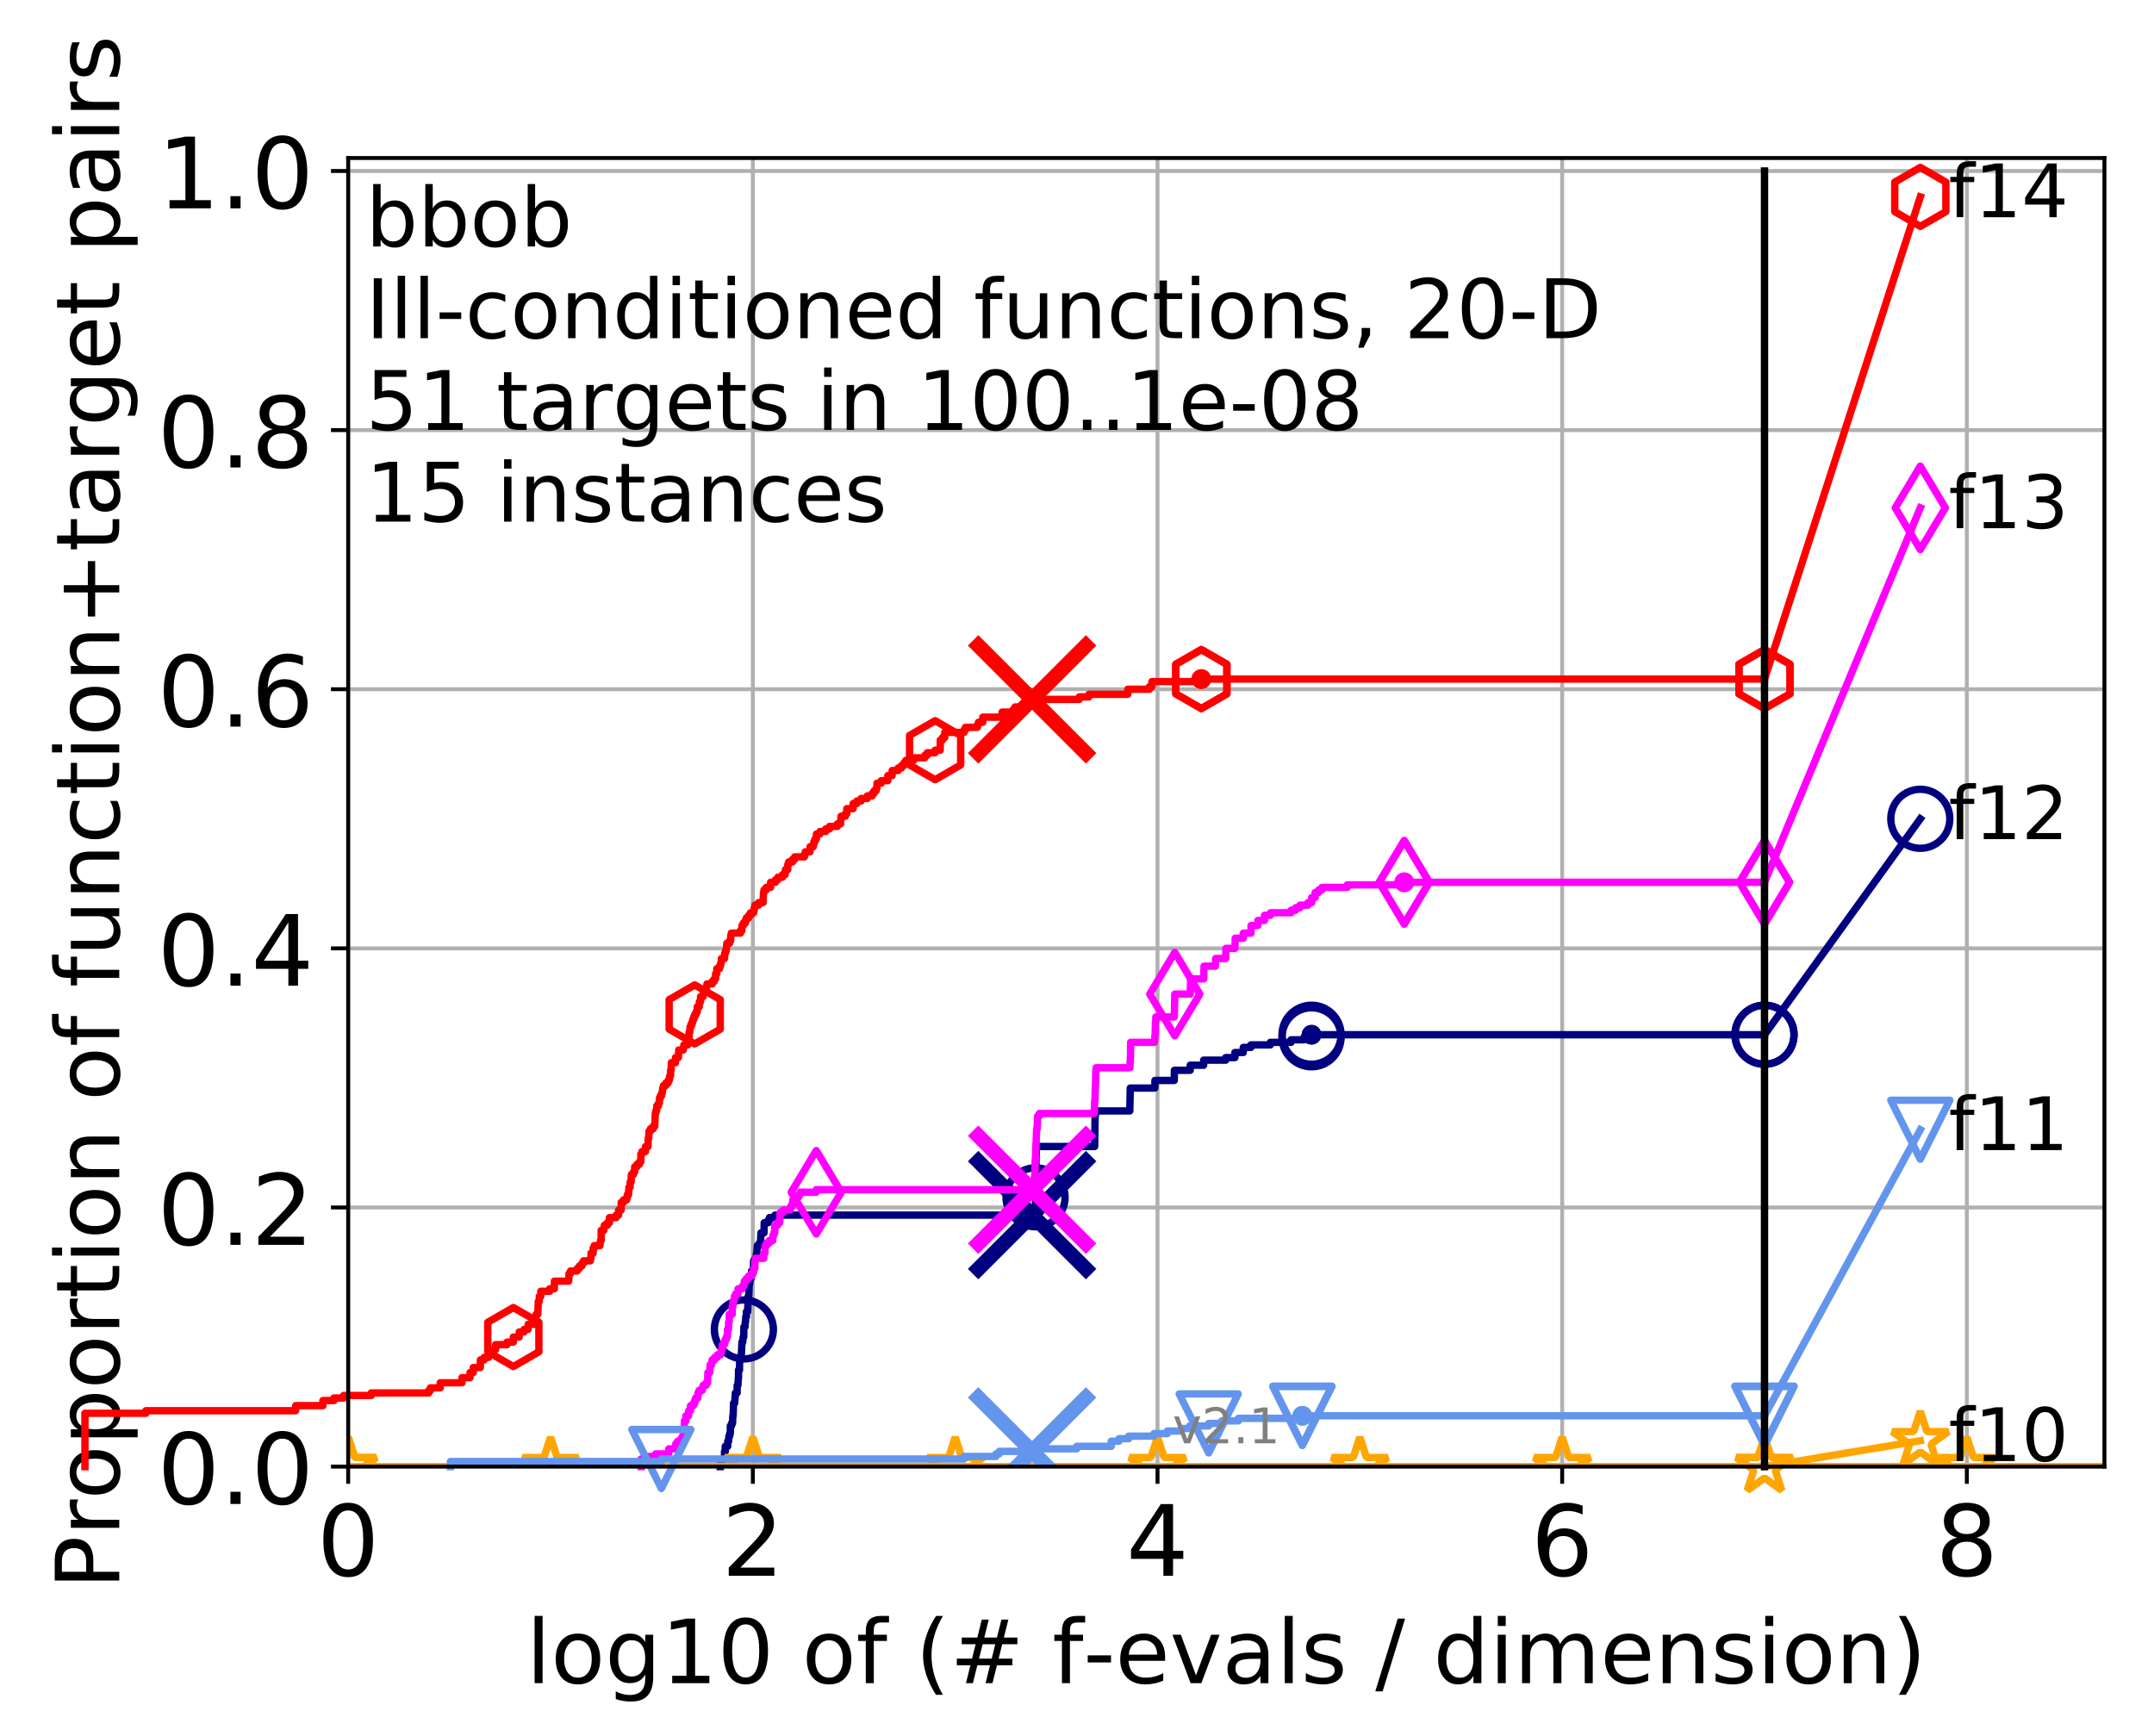 <?xml version="1.0" encoding="utf-8" standalone="no"?>
<!DOCTYPE svg PUBLIC "-//W3C//DTD SVG 1.1//EN"
  "http://www.w3.org/Graphics/SVG/1.1/DTD/svg11.dtd">
<!-- Created with matplotlib (http://matplotlib.org/) -->
<svg height="353pt" version="1.1" viewBox="0 0 438 353" width="438pt" xmlns="http://www.w3.org/2000/svg" xmlns:xlink="http://www.w3.org/1999/xlink">
 <defs>
  <style type="text/css">
*{stroke-linecap:butt;stroke-linejoin:round;}
  </style>
 </defs>
 <g id="figure_1">
  <g id="patch_1">
   <path d="M 0 353.222 
L 438.62 353.222 
L 438.62 0 
L 0 0 
z
" style="fill:#ffffff;"/>
  </g>
  <g id="axes_1">
   <g id="patch_2">
    <path d="M 70.8 298.245 
L 427.92 298.245 
L 427.92 32.133 
L 70.8 32.133 
z
" style="fill:#ffffff;"/>
   </g>
   <g id="matplotlib.axis_1">
    <g id="xtick_1">
     <g id="line2d_1">
      <path clip-path="url(#p97901d3215)" d="M 70.8 298.245 
L 70.8 32.133 
" style="fill:none;stroke:#b0b0b0;stroke-linecap:square;stroke-width:0.8;"/>
     </g>
     <g id="line2d_2">
      <defs>
       <path d="M 0 0 
L 0 3.5 
" id="m63bec6db42" style="stroke:#000000;stroke-width:0.8;"/>
      </defs>
      <g>
       <use style="stroke:#000000;stroke-width:0.8;" x="70.8" xlink:href="#m63bec6db42" y="298.245"/>
      </g>
     </g>
     <g id="text_1">
      <!-- 0 -->
      <defs>
       <path d="M 31.781 66.406 
Q 24.172 66.406 20.328 58.906 
Q 16.5 51.422 16.5 36.375 
Q 16.5 21.391 20.328 13.891 
Q 24.172 6.391 31.781 6.391 
Q 39.453 6.391 43.281 13.891 
Q 47.125 21.391 47.125 36.375 
Q 47.125 51.422 43.281 58.906 
Q 39.453 66.406 31.781 66.406 
z
M 31.781 74.219 
Q 44.047 74.219 50.516 64.516 
Q 56.984 54.828 56.984 36.375 
Q 56.984 17.969 50.516 8.266 
Q 44.047 -1.422 31.781 -1.422 
Q 19.531 -1.422 13.062 8.266 
Q 6.594 17.969 6.594 36.375 
Q 6.594 54.828 13.062 64.516 
Q 19.531 74.219 31.781 74.219 
z
" id="DejaVuSans-30"/>
      </defs>
      <g transform="translate(64.438 320.442)scale(0.2 -0.2)">
       <use xlink:href="#DejaVuSans-30"/>
      </g>
     </g>
    </g>
    <g id="xtick_2">
     <g id="line2d_3">
      <path clip-path="url(#p97901d3215)" d="M 153.086 298.245 
L 153.086 32.133 
" style="fill:none;stroke:#b0b0b0;stroke-linecap:square;stroke-width:0.8;"/>
     </g>
     <g id="line2d_4">
      <g>
       <use style="stroke:#000000;stroke-width:0.8;" x="153.086" xlink:href="#m63bec6db42" y="298.245"/>
      </g>
     </g>
     <g id="text_2">
      <!-- 2 -->
      <defs>
       <path d="M 19.188 8.297 
L 53.609 8.297 
L 53.609 0 
L 7.328 0 
L 7.328 8.297 
Q 12.938 14.109 22.625 23.891 
Q 32.328 33.688 34.812 36.531 
Q 39.547 41.844 41.422 45.531 
Q 43.312 49.219 43.312 52.781 
Q 43.312 58.594 39.234 62.25 
Q 35.156 65.922 28.609 65.922 
Q 23.969 65.922 18.812 64.312 
Q 13.672 62.703 7.812 59.422 
L 7.812 69.391 
Q 13.766 71.781 18.938 73 
Q 24.125 74.219 28.422 74.219 
Q 39.75 74.219 46.484 68.547 
Q 53.219 62.891 53.219 53.422 
Q 53.219 48.922 51.531 44.891 
Q 49.859 40.875 45.406 35.406 
Q 44.188 33.984 37.641 27.219 
Q 31.109 20.453 19.188 8.297 
z
" id="DejaVuSans-32"/>
      </defs>
      <g transform="translate(146.723 320.442)scale(0.2 -0.2)">
       <use xlink:href="#DejaVuSans-32"/>
      </g>
     </g>
    </g>
    <g id="xtick_3">
     <g id="line2d_5">
      <path clip-path="url(#p97901d3215)" d="M 235.371 298.245 
L 235.371 32.133 
" style="fill:none;stroke:#b0b0b0;stroke-linecap:square;stroke-width:0.8;"/>
     </g>
     <g id="line2d_6">
      <g>
       <use style="stroke:#000000;stroke-width:0.8;" x="235.371" xlink:href="#m63bec6db42" y="298.245"/>
      </g>
     </g>
     <g id="text_3">
      <!-- 4 -->
      <defs>
       <path d="M 37.797 64.312 
L 12.891 25.391 
L 37.797 25.391 
z
M 35.203 72.906 
L 47.609 72.906 
L 47.609 25.391 
L 58.016 25.391 
L 58.016 17.188 
L 47.609 17.188 
L 47.609 0 
L 37.797 0 
L 37.797 17.188 
L 4.891 17.188 
L 4.891 26.703 
z
" id="DejaVuSans-34"/>
      </defs>
      <g transform="translate(229.009 320.442)scale(0.2 -0.2)">
       <use xlink:href="#DejaVuSans-34"/>
      </g>
     </g>
    </g>
    <g id="xtick_4">
     <g id="line2d_7">
      <path clip-path="url(#p97901d3215)" d="M 317.657 298.245 
L 317.657 32.133 
" style="fill:none;stroke:#b0b0b0;stroke-linecap:square;stroke-width:0.8;"/>
     </g>
     <g id="line2d_8">
      <g>
       <use style="stroke:#000000;stroke-width:0.8;" x="317.657" xlink:href="#m63bec6db42" y="298.245"/>
      </g>
     </g>
     <g id="text_4">
      <!-- 6 -->
      <defs>
       <path d="M 33.016 40.375 
Q 26.375 40.375 22.484 35.828 
Q 18.609 31.297 18.609 23.391 
Q 18.609 15.531 22.484 10.953 
Q 26.375 6.391 33.016 6.391 
Q 39.656 6.391 43.531 10.953 
Q 47.406 15.531 47.406 23.391 
Q 47.406 31.297 43.531 35.828 
Q 39.656 40.375 33.016 40.375 
z
M 52.594 71.297 
L 52.594 62.312 
Q 48.875 64.062 45.094 64.984 
Q 41.312 65.922 37.594 65.922 
Q 27.828 65.922 22.672 59.328 
Q 17.531 52.734 16.797 39.406 
Q 19.672 43.656 24.016 45.922 
Q 28.375 48.188 33.594 48.188 
Q 44.578 48.188 50.953 41.516 
Q 57.328 34.859 57.328 23.391 
Q 57.328 12.156 50.688 5.359 
Q 44.047 -1.422 33.016 -1.422 
Q 20.359 -1.422 13.672 8.266 
Q 6.984 17.969 6.984 36.375 
Q 6.984 53.656 15.188 63.938 
Q 23.391 74.219 37.203 74.219 
Q 40.922 74.219 44.703 73.484 
Q 48.484 72.75 52.594 71.297 
z
" id="DejaVuSans-36"/>
      </defs>
      <g transform="translate(311.295 320.442)scale(0.2 -0.2)">
       <use xlink:href="#DejaVuSans-36"/>
      </g>
     </g>
    </g>
    <g id="xtick_5">
     <g id="line2d_9">
      <path clip-path="url(#p97901d3215)" d="M 399.943 298.245 
L 399.943 32.133 
" style="fill:none;stroke:#b0b0b0;stroke-linecap:square;stroke-width:0.8;"/>
     </g>
     <g id="line2d_10">
      <g>
       <use style="stroke:#000000;stroke-width:0.8;" x="399.943" xlink:href="#m63bec6db42" y="298.245"/>
      </g>
     </g>
     <g id="text_5">
      <!-- 8 -->
      <defs>
       <path d="M 31.781 34.625 
Q 24.75 34.625 20.719 30.859 
Q 16.703 27.094 16.703 20.516 
Q 16.703 13.922 20.719 10.156 
Q 24.75 6.391 31.781 6.391 
Q 38.812 6.391 42.859 10.172 
Q 46.922 13.969 46.922 20.516 
Q 46.922 27.094 42.891 30.859 
Q 38.875 34.625 31.781 34.625 
z
M 21.922 38.812 
Q 15.578 40.375 12.031 44.719 
Q 8.5 49.078 8.5 55.328 
Q 8.5 64.062 14.719 69.141 
Q 20.953 74.219 31.781 74.219 
Q 42.672 74.219 48.875 69.141 
Q 55.078 64.062 55.078 55.328 
Q 55.078 49.078 51.531 44.719 
Q 48 40.375 41.703 38.812 
Q 48.828 37.156 52.797 32.312 
Q 56.781 27.484 56.781 20.516 
Q 56.781 9.906 50.312 4.234 
Q 43.844 -1.422 31.781 -1.422 
Q 19.734 -1.422 13.25 4.234 
Q 6.781 9.906 6.781 20.516 
Q 6.781 27.484 10.781 32.312 
Q 14.797 37.156 21.922 38.812 
z
M 18.312 54.391 
Q 18.312 48.734 21.844 45.562 
Q 25.391 42.391 31.781 42.391 
Q 38.141 42.391 41.719 45.562 
Q 45.312 48.734 45.312 54.391 
Q 45.312 60.062 41.719 63.234 
Q 38.141 66.406 31.781 66.406 
Q 25.391 66.406 21.844 63.234 
Q 18.312 60.062 18.312 54.391 
z
" id="DejaVuSans-38"/>
      </defs>
      <g transform="translate(393.58 320.442)scale(0.2 -0.2)">
       <use xlink:href="#DejaVuSans-38"/>
      </g>
     </g>
    </g>
    <g id="text_6">
     <!-- log10 of (# f-evals / dimension) -->
     <defs>
      <path d="M 9.422 75.984 
L 18.406 75.984 
L 18.406 0 
L 9.422 0 
z
" id="DejaVuSans-6c"/>
      <path d="M 30.609 48.391 
Q 23.391 48.391 19.188 42.75 
Q 14.984 37.109 14.984 27.297 
Q 14.984 17.484 19.156 11.844 
Q 23.344 6.203 30.609 6.203 
Q 37.797 6.203 41.984 11.859 
Q 46.188 17.531 46.188 27.297 
Q 46.188 37.016 41.984 42.703 
Q 37.797 48.391 30.609 48.391 
z
M 30.609 56 
Q 42.328 56 49.016 48.375 
Q 55.719 40.766 55.719 27.297 
Q 55.719 13.875 49.016 6.219 
Q 42.328 -1.422 30.609 -1.422 
Q 18.844 -1.422 12.172 6.219 
Q 5.516 13.875 5.516 27.297 
Q 5.516 40.766 12.172 48.375 
Q 18.844 56 30.609 56 
z
" id="DejaVuSans-6f"/>
      <path d="M 45.406 27.984 
Q 45.406 37.75 41.375 43.109 
Q 37.359 48.484 30.078 48.484 
Q 22.859 48.484 18.828 43.109 
Q 14.797 37.75 14.797 27.984 
Q 14.797 18.266 18.828 12.891 
Q 22.859 7.516 30.078 7.516 
Q 37.359 7.516 41.375 12.891 
Q 45.406 18.266 45.406 27.984 
z
M 54.391 6.781 
Q 54.391 -7.172 48.188 -13.984 
Q 42 -20.797 29.203 -20.797 
Q 24.469 -20.797 20.266 -20.094 
Q 16.062 -19.391 12.109 -17.922 
L 12.109 -9.188 
Q 16.062 -11.328 19.922 -12.344 
Q 23.781 -13.375 27.781 -13.375 
Q 36.625 -13.375 41.016 -8.766 
Q 45.406 -4.156 45.406 5.172 
L 45.406 9.625 
Q 42.625 4.781 38.281 2.391 
Q 33.938 0 27.875 0 
Q 17.828 0 11.672 7.656 
Q 5.516 15.328 5.516 27.984 
Q 5.516 40.672 11.672 48.328 
Q 17.828 56 27.875 56 
Q 33.938 56 38.281 53.609 
Q 42.625 51.219 45.406 46.391 
L 45.406 54.688 
L 54.391 54.688 
z
" id="DejaVuSans-67"/>
      <path d="M 12.406 8.297 
L 28.516 8.297 
L 28.516 63.922 
L 10.984 60.406 
L 10.984 69.391 
L 28.422 72.906 
L 38.281 72.906 
L 38.281 8.297 
L 54.391 8.297 
L 54.391 0 
L 12.406 0 
z
" id="DejaVuSans-31"/>
      <path id="DejaVuSans-20"/>
      <path d="M 37.109 75.984 
L 37.109 68.5 
L 28.516 68.5 
Q 23.688 68.5 21.797 66.547 
Q 19.922 64.594 19.922 59.516 
L 19.922 54.688 
L 34.719 54.688 
L 34.719 47.703 
L 19.922 47.703 
L 19.922 0 
L 10.891 0 
L 10.891 47.703 
L 2.297 47.703 
L 2.297 54.688 
L 10.891 54.688 
L 10.891 58.5 
Q 10.891 67.625 15.141 71.797 
Q 19.391 75.984 28.609 75.984 
z
" id="DejaVuSans-66"/>
      <path d="M 31 75.875 
Q 24.469 64.656 21.281 53.656 
Q 18.109 42.672 18.109 31.391 
Q 18.109 20.125 21.312 9.062 
Q 24.516 -2 31 -13.188 
L 23.188 -13.188 
Q 15.875 -1.703 12.234 9.375 
Q 8.594 20.453 8.594 31.391 
Q 8.594 42.281 12.203 53.312 
Q 15.828 64.359 23.188 75.875 
z
" id="DejaVuSans-28"/>
      <path d="M 51.125 44 
L 36.922 44 
L 32.812 27.688 
L 47.125 27.688 
z
M 43.797 71.781 
L 38.719 51.516 
L 52.984 51.516 
L 58.109 71.781 
L 65.922 71.781 
L 60.891 51.516 
L 76.125 51.516 
L 76.125 44 
L 58.984 44 
L 54.984 27.688 
L 70.516 27.688 
L 70.516 20.219 
L 53.078 20.219 
L 48 0 
L 40.188 0 
L 45.219 20.219 
L 30.906 20.219 
L 25.875 0 
L 18.016 0 
L 23.094 20.219 
L 7.719 20.219 
L 7.719 27.688 
L 24.906 27.688 
L 29 44 
L 13.281 44 
L 13.281 51.516 
L 30.906 51.516 
L 35.891 71.781 
z
" id="DejaVuSans-23"/>
      <path d="M 4.891 31.391 
L 31.203 31.391 
L 31.203 23.391 
L 4.891 23.391 
z
" id="DejaVuSans-2d"/>
      <path d="M 56.203 29.594 
L 56.203 25.203 
L 14.891 25.203 
Q 15.484 15.922 20.484 11.062 
Q 25.484 6.203 34.422 6.203 
Q 39.594 6.203 44.453 7.469 
Q 49.312 8.734 54.109 11.281 
L 54.109 2.781 
Q 49.266 0.734 44.188 -0.344 
Q 39.109 -1.422 33.891 -1.422 
Q 20.797 -1.422 13.156 6.188 
Q 5.516 13.812 5.516 26.812 
Q 5.516 40.234 12.766 48.109 
Q 20.016 56 32.328 56 
Q 43.359 56 49.781 48.891 
Q 56.203 41.797 56.203 29.594 
z
M 47.219 32.234 
Q 47.125 39.594 43.094 43.984 
Q 39.062 48.391 32.422 48.391 
Q 24.906 48.391 20.391 44.141 
Q 15.875 39.891 15.188 32.172 
z
" id="DejaVuSans-65"/>
      <path d="M 2.984 54.688 
L 12.5 54.688 
L 29.594 8.797 
L 46.688 54.688 
L 56.203 54.688 
L 35.688 0 
L 23.484 0 
z
" id="DejaVuSans-76"/>
      <path d="M 34.281 27.484 
Q 23.391 27.484 19.188 25 
Q 14.984 22.516 14.984 16.5 
Q 14.984 11.719 18.141 8.906 
Q 21.297 6.109 26.703 6.109 
Q 34.188 6.109 38.703 11.406 
Q 43.219 16.703 43.219 25.484 
L 43.219 27.484 
z
M 52.203 31.203 
L 52.203 0 
L 43.219 0 
L 43.219 8.297 
Q 40.141 3.328 35.547 0.953 
Q 30.953 -1.422 24.312 -1.422 
Q 15.922 -1.422 10.953 3.297 
Q 6 8.016 6 15.922 
Q 6 25.141 12.172 29.828 
Q 18.359 34.516 30.609 34.516 
L 43.219 34.516 
L 43.219 35.406 
Q 43.219 41.609 39.141 45 
Q 35.062 48.391 27.688 48.391 
Q 23 48.391 18.547 47.266 
Q 14.109 46.141 10.016 43.891 
L 10.016 52.203 
Q 14.938 54.109 19.578 55.047 
Q 24.219 56 28.609 56 
Q 40.484 56 46.344 49.844 
Q 52.203 43.703 52.203 31.203 
z
" id="DejaVuSans-61"/>
      <path d="M 44.281 53.078 
L 44.281 44.578 
Q 40.484 46.531 36.375 47.5 
Q 32.281 48.484 27.875 48.484 
Q 21.188 48.484 17.844 46.438 
Q 14.5 44.391 14.5 40.281 
Q 14.5 37.156 16.891 35.375 
Q 19.281 33.594 26.516 31.984 
L 29.594 31.297 
Q 39.156 29.25 43.188 25.516 
Q 47.219 21.781 47.219 15.094 
Q 47.219 7.469 41.188 3.016 
Q 35.156 -1.422 24.609 -1.422 
Q 20.219 -1.422 15.453 -0.562 
Q 10.688 0.297 5.422 2 
L 5.422 11.281 
Q 10.406 8.688 15.234 7.391 
Q 20.062 6.109 24.812 6.109 
Q 31.156 6.109 34.562 8.281 
Q 37.984 10.453 37.984 14.406 
Q 37.984 18.062 35.516 20.016 
Q 33.062 21.969 24.703 23.781 
L 21.578 24.516 
Q 13.234 26.266 9.516 29.906 
Q 5.812 33.547 5.812 39.891 
Q 5.812 47.609 11.281 51.797 
Q 16.75 56 26.812 56 
Q 31.781 56 36.172 55.266 
Q 40.578 54.547 44.281 53.078 
z
" id="DejaVuSans-73"/>
      <path d="M 25.391 72.906 
L 33.688 72.906 
L 8.297 -9.281 
L 0 -9.281 
z
" id="DejaVuSans-2f"/>
      <path d="M 45.406 46.391 
L 45.406 75.984 
L 54.391 75.984 
L 54.391 0 
L 45.406 0 
L 45.406 8.203 
Q 42.578 3.328 38.25 0.953 
Q 33.938 -1.422 27.875 -1.422 
Q 17.969 -1.422 11.734 6.484 
Q 5.516 14.406 5.516 27.297 
Q 5.516 40.188 11.734 48.094 
Q 17.969 56 27.875 56 
Q 33.938 56 38.25 53.625 
Q 42.578 51.266 45.406 46.391 
z
M 14.797 27.297 
Q 14.797 17.391 18.875 11.75 
Q 22.953 6.109 30.078 6.109 
Q 37.203 6.109 41.297 11.75 
Q 45.406 17.391 45.406 27.297 
Q 45.406 37.203 41.297 42.844 
Q 37.203 48.484 30.078 48.484 
Q 22.953 48.484 18.875 42.844 
Q 14.797 37.203 14.797 27.297 
z
" id="DejaVuSans-64"/>
      <path d="M 9.422 54.688 
L 18.406 54.688 
L 18.406 0 
L 9.422 0 
z
M 9.422 75.984 
L 18.406 75.984 
L 18.406 64.594 
L 9.422 64.594 
z
" id="DejaVuSans-69"/>
      <path d="M 52 44.188 
Q 55.375 50.25 60.062 53.125 
Q 64.75 56 71.094 56 
Q 79.641 56 84.281 50.016 
Q 88.922 44.047 88.922 33.016 
L 88.922 0 
L 79.891 0 
L 79.891 32.719 
Q 79.891 40.578 77.094 44.375 
Q 74.312 48.188 68.609 48.188 
Q 61.625 48.188 57.562 43.547 
Q 53.516 38.922 53.516 30.906 
L 53.516 0 
L 44.484 0 
L 44.484 32.719 
Q 44.484 40.625 41.703 44.406 
Q 38.922 48.188 33.109 48.188 
Q 26.219 48.188 22.156 43.531 
Q 18.109 38.875 18.109 30.906 
L 18.109 0 
L 9.078 0 
L 9.078 54.688 
L 18.109 54.688 
L 18.109 46.188 
Q 21.188 51.219 25.484 53.609 
Q 29.781 56 35.688 56 
Q 41.656 56 45.828 52.969 
Q 50 49.953 52 44.188 
z
" id="DejaVuSans-6d"/>
      <path d="M 54.891 33.016 
L 54.891 0 
L 45.906 0 
L 45.906 32.719 
Q 45.906 40.484 42.875 44.328 
Q 39.844 48.188 33.797 48.188 
Q 26.516 48.188 22.312 43.547 
Q 18.109 38.922 18.109 30.906 
L 18.109 0 
L 9.078 0 
L 9.078 54.688 
L 18.109 54.688 
L 18.109 46.188 
Q 21.344 51.125 25.703 53.562 
Q 30.078 56 35.797 56 
Q 45.219 56 50.047 50.172 
Q 54.891 44.344 54.891 33.016 
z
" id="DejaVuSans-6e"/>
      <path d="M 8.016 75.875 
L 15.828 75.875 
Q 23.141 64.359 26.781 53.312 
Q 30.422 42.281 30.422 31.391 
Q 30.422 20.453 26.781 9.375 
Q 23.141 -1.703 15.828 -13.188 
L 8.016 -13.188 
Q 14.5 -2 17.703 9.062 
Q 20.906 20.125 20.906 31.391 
Q 20.906 42.672 17.703 53.656 
Q 14.5 64.656 8.016 75.875 
z
" id="DejaVuSans-29"/>
     </defs>
     <g transform="translate(107.015 342.279)scale(0.18 -0.18)">
      <use xlink:href="#DejaVuSans-6c"/>
      <use x="27.783" xlink:href="#DejaVuSans-6f"/>
      <use x="88.965" xlink:href="#DejaVuSans-67"/>
      <use x="152.441" xlink:href="#DejaVuSans-31"/>
      <use x="216.064" xlink:href="#DejaVuSans-30"/>
      <use x="279.688" xlink:href="#DejaVuSans-20"/>
      <use x="311.475" xlink:href="#DejaVuSans-6f"/>
      <use x="372.656" xlink:href="#DejaVuSans-66"/>
      <use x="407.861" xlink:href="#DejaVuSans-20"/>
      <use x="439.648" xlink:href="#DejaVuSans-28"/>
      <use x="478.662" xlink:href="#DejaVuSans-23"/>
      <use x="562.451" xlink:href="#DejaVuSans-20"/>
      <use x="594.238" xlink:href="#DejaVuSans-66"/>
      <use x="629.365" xlink:href="#DejaVuSans-2d"/>
      <use x="665.449" xlink:href="#DejaVuSans-65"/>
      <use x="726.973" xlink:href="#DejaVuSans-76"/>
      <use x="786.152" xlink:href="#DejaVuSans-61"/>
      <use x="847.432" xlink:href="#DejaVuSans-6c"/>
      <use x="875.215" xlink:href="#DejaVuSans-73"/>
      <use x="927.314" xlink:href="#DejaVuSans-20"/>
      <use x="959.102" xlink:href="#DejaVuSans-2f"/>
      <use x="992.793" xlink:href="#DejaVuSans-20"/>
      <use x="1024.58" xlink:href="#DejaVuSans-64"/>
      <use x="1088.057" xlink:href="#DejaVuSans-69"/>
      <use x="1115.84" xlink:href="#DejaVuSans-6d"/>
      <use x="1213.252" xlink:href="#DejaVuSans-65"/>
      <use x="1274.775" xlink:href="#DejaVuSans-6e"/>
      <use x="1338.154" xlink:href="#DejaVuSans-73"/>
      <use x="1390.254" xlink:href="#DejaVuSans-69"/>
      <use x="1418.037" xlink:href="#DejaVuSans-6f"/>
      <use x="1479.219" xlink:href="#DejaVuSans-6e"/>
      <use x="1542.598" xlink:href="#DejaVuSans-29"/>
     </g>
    </g>
   </g>
   <g id="matplotlib.axis_2">
    <g id="ytick_1">
     <g id="line2d_11">
      <path clip-path="url(#p97901d3215)" d="M 70.8 298.245 
L 427.92 298.245 
" style="fill:none;stroke:#b0b0b0;stroke-linecap:square;stroke-width:0.8;"/>
     </g>
     <g id="line2d_12">
      <defs>
       <path d="M 0 0 
L -3.5 0 
" id="mbc93ecd792" style="stroke:#000000;stroke-width:0.8;"/>
      </defs>
      <g>
       <use style="stroke:#000000;stroke-width:0.8;" x="70.8" xlink:href="#mbc93ecd792" y="298.245"/>
      </g>
     </g>
     <g id="text_7">
      <!-- 0.0 -->
      <defs>
       <path d="M 10.688 12.406 
L 21 12.406 
L 21 0 
L 10.688 0 
z
" id="DejaVuSans-2e"/>
      </defs>
      <g transform="translate(31.994 305.844)scale(0.2 -0.2)">
       <use xlink:href="#DejaVuSans-30"/>
       <use x="63.623" xlink:href="#DejaVuSans-2e"/>
       <use x="95.41" xlink:href="#DejaVuSans-30"/>
      </g>
     </g>
    </g>
    <g id="ytick_2">
     <g id="line2d_13">
      <path clip-path="url(#p97901d3215)" d="M 70.8 245.55 
L 427.92 245.55 
" style="fill:none;stroke:#b0b0b0;stroke-linecap:square;stroke-width:0.8;"/>
     </g>
     <g id="line2d_14">
      <g>
       <use style="stroke:#000000;stroke-width:0.8;" x="70.8" xlink:href="#mbc93ecd792" y="245.55"/>
      </g>
     </g>
     <g id="text_8">
      <!-- 0.2 -->
      <g transform="translate(31.994 253.148)scale(0.2 -0.2)">
       <use xlink:href="#DejaVuSans-30"/>
       <use x="63.623" xlink:href="#DejaVuSans-2e"/>
       <use x="95.41" xlink:href="#DejaVuSans-32"/>
      </g>
     </g>
    </g>
    <g id="ytick_3">
     <g id="line2d_15">
      <path clip-path="url(#p97901d3215)" d="M 70.8 192.854 
L 427.92 192.854 
" style="fill:none;stroke:#b0b0b0;stroke-linecap:square;stroke-width:0.8;"/>
     </g>
     <g id="line2d_16">
      <g>
       <use style="stroke:#000000;stroke-width:0.8;" x="70.8" xlink:href="#mbc93ecd792" y="192.854"/>
      </g>
     </g>
     <g id="text_9">
      <!-- 0.4 -->
      <g transform="translate(31.994 200.453)scale(0.2 -0.2)">
       <use xlink:href="#DejaVuSans-30"/>
       <use x="63.623" xlink:href="#DejaVuSans-2e"/>
       <use x="95.41" xlink:href="#DejaVuSans-34"/>
      </g>
     </g>
    </g>
    <g id="ytick_4">
     <g id="line2d_17">
      <path clip-path="url(#p97901d3215)" d="M 70.8 140.159 
L 427.92 140.159 
" style="fill:none;stroke:#b0b0b0;stroke-linecap:square;stroke-width:0.8;"/>
     </g>
     <g id="line2d_18">
      <g>
       <use style="stroke:#000000;stroke-width:0.8;" x="70.8" xlink:href="#mbc93ecd792" y="140.159"/>
      </g>
     </g>
     <g id="text_10">
      <!-- 0.6 -->
      <g transform="translate(31.994 147.757)scale(0.2 -0.2)">
       <use xlink:href="#DejaVuSans-30"/>
       <use x="63.623" xlink:href="#DejaVuSans-2e"/>
       <use x="95.41" xlink:href="#DejaVuSans-36"/>
      </g>
     </g>
    </g>
    <g id="ytick_5">
     <g id="line2d_19">
      <path clip-path="url(#p97901d3215)" d="M 70.8 87.464 
L 427.92 87.464 
" style="fill:none;stroke:#b0b0b0;stroke-linecap:square;stroke-width:0.8;"/>
     </g>
     <g id="line2d_20">
      <g>
       <use style="stroke:#000000;stroke-width:0.8;" x="70.8" xlink:href="#mbc93ecd792" y="87.464"/>
      </g>
     </g>
     <g id="text_11">
      <!-- 0.8 -->
      <g transform="translate(31.994 95.062)scale(0.2 -0.2)">
       <use xlink:href="#DejaVuSans-30"/>
       <use x="63.623" xlink:href="#DejaVuSans-2e"/>
       <use x="95.41" xlink:href="#DejaVuSans-38"/>
      </g>
     </g>
    </g>
    <g id="ytick_6">
     <g id="line2d_21">
      <path clip-path="url(#p97901d3215)" d="M 70.8 34.768 
L 427.92 34.768 
" style="fill:none;stroke:#b0b0b0;stroke-linecap:square;stroke-width:0.8;"/>
     </g>
     <g id="line2d_22">
      <g>
       <use style="stroke:#000000;stroke-width:0.8;" x="70.8" xlink:href="#mbc93ecd792" y="34.768"/>
      </g>
     </g>
     <g id="text_12">
      <!-- 1.0 -->
      <g transform="translate(31.994 42.367)scale(0.2 -0.2)">
       <use xlink:href="#DejaVuSans-31"/>
       <use x="63.623" xlink:href="#DejaVuSans-2e"/>
       <use x="95.41" xlink:href="#DejaVuSans-30"/>
      </g>
     </g>
    </g>
    <g id="text_13">
     <!-- Proportion of function+target pairs -->
     <defs>
      <path d="M 19.672 64.797 
L 19.672 37.406 
L 32.078 37.406 
Q 38.969 37.406 42.719 40.969 
Q 46.484 44.531 46.484 51.125 
Q 46.484 57.672 42.719 61.234 
Q 38.969 64.797 32.078 64.797 
z
M 9.812 72.906 
L 32.078 72.906 
Q 44.344 72.906 50.609 67.359 
Q 56.891 61.812 56.891 51.125 
Q 56.891 40.328 50.609 34.812 
Q 44.344 29.297 32.078 29.297 
L 19.672 29.297 
L 19.672 0 
L 9.812 0 
z
" id="DejaVuSans-50"/>
      <path d="M 41.109 46.297 
Q 39.594 47.172 37.812 47.578 
Q 36.031 48 33.891 48 
Q 26.266 48 22.188 43.047 
Q 18.109 38.094 18.109 28.812 
L 18.109 0 
L 9.078 0 
L 9.078 54.688 
L 18.109 54.688 
L 18.109 46.188 
Q 20.953 51.172 25.484 53.578 
Q 30.031 56 36.531 56 
Q 37.453 56 38.578 55.875 
Q 39.703 55.766 41.062 55.516 
z
" id="DejaVuSans-72"/>
      <path d="M 18.109 8.203 
L 18.109 -20.797 
L 9.078 -20.797 
L 9.078 54.688 
L 18.109 54.688 
L 18.109 46.391 
Q 20.953 51.266 25.266 53.625 
Q 29.594 56 35.594 56 
Q 45.562 56 51.781 48.094 
Q 58.016 40.188 58.016 27.297 
Q 58.016 14.406 51.781 6.484 
Q 45.562 -1.422 35.594 -1.422 
Q 29.594 -1.422 25.266 0.953 
Q 20.953 3.328 18.109 8.203 
z
M 48.688 27.297 
Q 48.688 37.203 44.609 42.844 
Q 40.531 48.484 33.406 48.484 
Q 26.266 48.484 22.188 42.844 
Q 18.109 37.203 18.109 27.297 
Q 18.109 17.391 22.188 11.75 
Q 26.266 6.109 33.406 6.109 
Q 40.531 6.109 44.609 11.75 
Q 48.688 17.391 48.688 27.297 
z
" id="DejaVuSans-70"/>
      <path d="M 18.312 70.219 
L 18.312 54.688 
L 36.812 54.688 
L 36.812 47.703 
L 18.312 47.703 
L 18.312 18.016 
Q 18.312 11.328 20.141 9.422 
Q 21.969 7.516 27.594 7.516 
L 36.812 7.516 
L 36.812 0 
L 27.594 0 
Q 17.188 0 13.234 3.875 
Q 9.281 7.766 9.281 18.016 
L 9.281 47.703 
L 2.688 47.703 
L 2.688 54.688 
L 9.281 54.688 
L 9.281 70.219 
z
" id="DejaVuSans-74"/>
      <path d="M 8.5 21.578 
L 8.5 54.688 
L 17.484 54.688 
L 17.484 21.922 
Q 17.484 14.156 20.5 10.266 
Q 23.531 6.391 29.594 6.391 
Q 36.859 6.391 41.078 11.031 
Q 45.312 15.672 45.312 23.688 
L 45.312 54.688 
L 54.297 54.688 
L 54.297 0 
L 45.312 0 
L 45.312 8.406 
Q 42.047 3.422 37.719 1 
Q 33.406 -1.422 27.688 -1.422 
Q 18.266 -1.422 13.375 4.438 
Q 8.5 10.297 8.5 21.578 
z
M 31.109 56 
z
" id="DejaVuSans-75"/>
      <path d="M 48.781 52.594 
L 48.781 44.188 
Q 44.969 46.297 41.141 47.344 
Q 37.312 48.391 33.406 48.391 
Q 24.656 48.391 19.812 42.844 
Q 14.984 37.312 14.984 27.297 
Q 14.984 17.281 19.812 11.734 
Q 24.656 6.203 33.406 6.203 
Q 37.312 6.203 41.141 7.25 
Q 44.969 8.297 48.781 10.406 
L 48.781 2.094 
Q 45.016 0.344 40.984 -0.531 
Q 36.969 -1.422 32.422 -1.422 
Q 20.062 -1.422 12.781 6.344 
Q 5.516 14.109 5.516 27.297 
Q 5.516 40.672 12.859 48.328 
Q 20.219 56 33.016 56 
Q 37.156 56 41.109 55.141 
Q 45.062 54.297 48.781 52.594 
z
" id="DejaVuSans-63"/>
      <path d="M 46 62.703 
L 46 35.5 
L 73.188 35.5 
L 73.188 27.203 
L 46 27.203 
L 46 0 
L 37.797 0 
L 37.797 27.203 
L 10.594 27.203 
L 10.594 35.5 
L 37.797 35.5 
L 37.797 62.703 
z
" id="DejaVuSans-2b"/>
     </defs>
     <g transform="translate(24.25 323.179)rotate(-90)scale(0.18 -0.18)">
      <use xlink:href="#DejaVuSans-50"/>
      <use x="60.287" xlink:href="#DejaVuSans-72"/>
      <use x="101.369" xlink:href="#DejaVuSans-6f"/>
      <use x="162.551" xlink:href="#DejaVuSans-70"/>
      <use x="226.027" xlink:href="#DejaVuSans-6f"/>
      <use x="287.209" xlink:href="#DejaVuSans-72"/>
      <use x="328.322" xlink:href="#DejaVuSans-74"/>
      <use x="367.531" xlink:href="#DejaVuSans-69"/>
      <use x="395.314" xlink:href="#DejaVuSans-6f"/>
      <use x="456.496" xlink:href="#DejaVuSans-6e"/>
      <use x="519.875" xlink:href="#DejaVuSans-20"/>
      <use x="551.662" xlink:href="#DejaVuSans-6f"/>
      <use x="612.844" xlink:href="#DejaVuSans-66"/>
      <use x="648.049" xlink:href="#DejaVuSans-20"/>
      <use x="679.836" xlink:href="#DejaVuSans-66"/>
      <use x="715.041" xlink:href="#DejaVuSans-75"/>
      <use x="778.42" xlink:href="#DejaVuSans-6e"/>
      <use x="841.799" xlink:href="#DejaVuSans-63"/>
      <use x="896.779" xlink:href="#DejaVuSans-74"/>
      <use x="935.988" xlink:href="#DejaVuSans-69"/>
      <use x="963.771" xlink:href="#DejaVuSans-6f"/>
      <use x="1024.953" xlink:href="#DejaVuSans-6e"/>
      <use x="1088.332" xlink:href="#DejaVuSans-2b"/>
      <use x="1172.121" xlink:href="#DejaVuSans-74"/>
      <use x="1211.33" xlink:href="#DejaVuSans-61"/>
      <use x="1272.609" xlink:href="#DejaVuSans-72"/>
      <use x="1313.707" xlink:href="#DejaVuSans-67"/>
      <use x="1377.184" xlink:href="#DejaVuSans-65"/>
      <use x="1438.707" xlink:href="#DejaVuSans-74"/>
      <use x="1477.916" xlink:href="#DejaVuSans-20"/>
      <use x="1509.703" xlink:href="#DejaVuSans-70"/>
      <use x="1573.18" xlink:href="#DejaVuSans-61"/>
      <use x="1634.459" xlink:href="#DejaVuSans-69"/>
      <use x="1662.242" xlink:href="#DejaVuSans-72"/>
      <use x="1703.355" xlink:href="#DejaVuSans-73"/>
     </g>
    </g>
   </g>
   <g id="line2d_23">
    <defs>
     <path d="M 0 1.5 
C 0.398 1.5 0.779 1.342 1.061 1.061 
C 1.342 0.779 1.5 0.398 1.5 0 
C 1.5 -0.398 1.342 -0.779 1.061 -1.061 
C 0.779 -1.342 0.398 -1.5 0 -1.5 
C -0.398 -1.5 -0.779 -1.342 -1.061 -1.061 
C -1.342 -0.779 -1.5 -0.398 -1.5 0 
C -1.5 0.398 -1.342 0.779 -1.061 1.061 
C -0.779 1.342 -0.398 1.5 0 1.5 
z
" id="m361fda590d" style="stroke:#000080;"/>
    </defs>
    <g>
     <use style="fill:#000080;stroke:#000080;" x="266.692" xlink:href="#m361fda590d" y="210.42"/>
     <use style="fill:#000080;stroke:#000080;" x="266.692" xlink:href="#m361fda590d" y="210.42"/>
    </g>
   </g>
   <g id="line2d_24">
    <path d="M 146.456 298.245 
L 146.456 297.729 
L 146.738 297.729 
L 146.738 297.212 
L 147.041 297.212 
L 147.041 296.696 
L 147.327 296.696 
L 147.327 295.146 
L 147.475 295.146 
L 147.475 294.112 
L 147.981 294.112 
L 147.981 293.079 
L 148.159 293.079 
L 148.217 292.046 
L 148.369 292.046 
L 148.369 291.529 
L 148.508 291.529 
L 148.508 289.979 
L 148.738 289.979 
L 148.738 289.463 
L 148.953 289.463 
L 149.02 287.913 
L 149.076 287.913 
L 149.165 285.33 
L 149.387 285.33 
L 149.496 283.78 
L 149.529 283.78 
L 149.529 283.263 
L 149.885 283.263 
L 149.896 281.713 
L 150.045 281.713 
L 150.14 280.164 
L 150.171 280.164 
L 150.171 278.614 
L 150.37 278.614 
L 150.401 276.547 
L 150.597 276.547 
L 150.669 275.514 
L 150.751 275.514 
L 150.842 273.448 
L 150.862 273.448 
L 150.862 272.931 
L 151.024 272.931 
L 151.114 271.898 
L 151.233 271.898 
L 151.263 269.831 
L 151.489 269.831 
L 151.547 268.798 
L 151.606 268.798 
L 151.644 267.765 
L 151.779 267.765 
L 151.779 266.731 
L 152.037 266.731 
L 152.122 263.632 
L 152.254 263.632 
L 152.356 261.049 
L 152.458 261.049 
L 152.486 260.015 
L 152.706 260.015 
L 152.706 259.499 
L 152.834 259.499 
L 152.834 258.465 
L 153.201 258.465 
L 153.237 256.399 
L 153.544 256.399 
L 153.544 255.882 
L 153.761 255.882 
L 153.829 254.849 
L 153.889 254.849 
L 153.992 253.299 
L 154.411 253.299 
L 154.411 252.783 
L 154.634 252.783 
L 154.732 250.716 
L 155.356 250.716 
L 155.396 248.65 
L 156.201 248.65 
L 156.201 248.133 
L 156.455 248.133 
L 156.455 247.616 
L 157.573 247.616 
L 157.573 247.1 
L 210.456 247.1 
L 210.563 244 
L 210.573 244 
L 210.67 235.217 
L 210.686 235.217 
L 210.737 233.151 
L 222.591 233.151 
L 222.68 226.952 
L 222.729 226.952 
L 222.749 225.918 
L 229.732 225.918 
L 229.832 221.269 
L 234.827 221.269 
L 234.849 219.719 
L 238.778 219.719 
L 238.806 217.652 
L 242.02 217.652 
L 242.024 216.619 
L 244.752 216.619 
L 244.758 215.586 
L 249.238 215.586 
L 249.238 215.069 
L 251.114 215.069 
L 251.114 214.036 
L 252.808 214.036 
L 252.808 213.003 
L 254.355 213.003 
L 254.355 212.486 
L 258.314 212.486 
L 258.314 211.969 
L 262.523 211.969 
L 262.523 211.453 
L 265.14 211.453 
L 265.14 210.936 
L 266.692 210.936 
L 266.692 210.42 
L 358.8 210.42 
L 358.8 210.42 
" style="fill:none;stroke:#000080;stroke-linecap:square;stroke-width:1.5;"/>
   </g>
   <g id="line2d_25">
    <defs>
     <path d="M 0 6 
C 1.591 6 3.117 5.368 4.243 4.243 
C 5.368 3.117 6 1.591 6 0 
C 6 -1.591 5.368 -3.117 4.243 -4.243 
C 3.117 -5.368 1.591 -6 0 -6 
C -1.591 -6 -3.117 -5.368 -4.243 -4.243 
C -5.368 -3.117 -6 -1.591 -6 0 
C -6 1.591 -5.368 3.117 -4.243 4.243 
C -3.117 5.368 -1.591 6 0 6 
z
" id="m5cb3ebbd55" style="stroke:#000080;stroke-width:1.5;"/>
    </defs>
    <g>
     <use style="fill:none;stroke:#000080;stroke-width:1.5;" x="151.263" xlink:href="#m5cb3ebbd55" y="270.348"/>
     <use style="fill:none;stroke:#000080;stroke-width:1.5;" x="210.573" xlink:href="#m5cb3ebbd55" y="243.483"/>
     <use style="fill:none;stroke:#000080;stroke-width:1.5;" x="266.692" xlink:href="#m5cb3ebbd55" y="210.936"/>
     <use style="fill:none;stroke:#000080;stroke-width:1.5;" x="266.692" xlink:href="#m5cb3ebbd55" y="210.42"/>
     <use style="fill:none;stroke:#000080;stroke-width:1.5;" x="358.8" xlink:href="#m5cb3ebbd55" y="210.42"/>
    </g>
   </g>
   <g id="line2d_26"/>
   <g id="line2d_27">
    <path clip-path="url(#p97901d3215)" d="M 209.872 247.1 
" style="fill:none;stroke:#000080;stroke-linecap:square;stroke-width:1.5;"/>
    <defs>
     <path d="M -12 12 
L 12 -12 
M -12 -12 
L 12 12 
" id="m173bc263f4" style="stroke:#000080;stroke-width:3;"/>
    </defs>
    <g clip-path="url(#p97901d3215)">
     <use style="fill:#000080;stroke:#000080;stroke-width:3;" x="209.872" xlink:href="#m173bc263f4" y="247.1"/>
    </g>
   </g>
   <g id="line2d_28">
    <defs>
     <path d="M 0 1.5 
C 0.398 1.5 0.779 1.342 1.061 1.061 
C 1.342 0.779 1.5 0.398 1.5 0 
C 1.5 -0.398 1.342 -0.779 1.061 -1.061 
C 0.779 -1.342 0.398 -1.5 0 -1.5 
C -0.398 -1.5 -0.779 -1.342 -1.061 -1.061 
C -1.342 -0.779 -1.5 -0.398 -1.5 0 
C -1.5 0.398 -1.342 0.779 -1.061 1.061 
C -0.779 1.342 -0.398 1.5 0 1.5 
z
" id="m4551deab33" style="stroke:#ff00ff;"/>
    </defs>
    <g>
     <use style="fill:#ff00ff;stroke:#ff00ff;" x="285.545" xlink:href="#m4551deab33" y="179.422"/>
     <use style="fill:#ff00ff;stroke:#ff00ff;" x="285.545" xlink:href="#m4551deab33" y="179.422"/>
    </g>
   </g>
   <g id="line2d_29">
    <path d="M 130.372 298.245 
L 130.372 296.696 
L 131.956 296.696 
L 131.956 296.179 
L 133.33 296.179 
L 133.33 295.662 
L 135.937 295.662 
L 136.007 294.629 
L 137.414 294.629 
L 137.414 293.596 
L 137.797 293.596 
L 137.797 293.079 
L 138.457 293.079 
L 138.457 292.563 
L 138.778 292.563 
L 138.778 292.046 
L 139.094 292.046 
L 139.172 288.946 
L 139.461 288.946 
L 139.461 287.913 
L 140.008 287.913 
L 140.045 286.88 
L 140.412 286.88 
L 140.412 285.846 
L 141.019 285.846 
L 141.019 285.33 
L 141.263 285.33 
L 141.263 284.813 
L 141.436 284.813 
L 141.436 284.297 
L 141.893 284.297 
L 141.909 283.263 
L 142.158 283.263 
L 142.158 282.747 
L 142.789 282.747 
L 142.789 282.23 
L 142.979 282.23 
L 142.979 281.713 
L 143.597 281.713 
L 143.597 281.197 
L 143.884 281.197 
L 143.943 279.13 
L 144.297 279.13 
L 144.399 277.58 
L 144.673 277.58 
L 144.673 277.064 
L 144.802 277.064 
L 144.802 276.547 
L 145.292 276.547 
L 145.292 276.031 
L 145.863 276.031 
L 145.863 275.514 
L 146.546 275.514 
L 146.546 274.997 
L 146.661 274.997 
L 146.661 274.481 
L 146.84 274.481 
L 146.89 273.448 
L 147.29 273.448 
L 147.29 272.931 
L 147.45 272.931 
L 147.45 272.414 
L 147.681 272.414 
L 147.681 271.898 
L 147.91 271.898 
L 147.922 270.348 
L 148.123 270.348 
L 148.17 268.798 
L 148.288 268.798 
L 148.299 267.248 
L 148.896 267.248 
L 148.896 265.698 
L 149.031 265.698 
L 149.031 264.665 
L 149.254 264.665 
L 149.332 263.632 
L 149.583 263.632 
L 149.583 263.115 
L 150.076 263.115 
L 150.076 262.082 
L 150.933 262.082 
L 150.933 261.565 
L 151.253 261.565 
L 151.351 260.532 
L 151.741 260.532 
L 151.741 260.015 
L 152.197 260.015 
L 152.197 259.499 
L 152.825 259.499 
L 152.825 258.982 
L 153.166 258.982 
L 153.166 258.465 
L 153.29 258.465 
L 153.29 257.949 
L 153.492 257.949 
L 153.492 256.399 
L 153.649 256.399 
L 153.649 255.882 
L 155.309 255.882 
L 155.309 254.849 
L 155.544 254.849 
L 155.599 253.299 
L 155.883 253.299 
L 155.883 252.783 
L 156.447 252.783 
L 156.447 252.266 
L 157.151 252.266 
L 157.173 251.233 
L 157.349 251.233 
L 157.349 250.716 
L 157.538 250.716 
L 157.538 249.166 
L 158.121 249.166 
L 158.121 248.65 
L 158.547 248.65 
L 158.626 246.583 
L 159.25 246.583 
L 159.25 246.067 
L 160.673 246.067 
L 160.673 245.55 
L 160.951 245.55 
L 160.951 245.033 
L 161.185 245.033 
L 161.185 244 
L 161.898 244 
L 161.898 243.483 
L 162.366 243.483 
L 162.366 242.967 
L 162.698 242.967 
L 162.698 242.45 
L 165.982 242.45 
L 165.982 241.934 
L 210.267 241.934 
L 210.348 239.35 
L 210.421 239.35 
L 210.503 235.734 
L 210.553 235.734 
L 210.652 232.634 
L 210.678 232.634 
L 210.786 229.535 
L 210.906 229.535 
L 210.992 226.952 
L 211.342 226.952 
L 211.342 226.435 
L 222.504 226.435 
L 222.599 223.852 
L 222.644 223.852 
L 222.744 220.752 
L 222.759 220.752 
L 222.833 217.652 
L 222.884 217.652 
L 222.884 217.136 
L 229.749 217.136 
L 229.854 215.069 
L 229.878 215.069 
L 229.904 211.969 
L 234.748 211.969 
L 234.855 210.42 
L 234.894 210.42 
L 234.945 207.837 
L 235.021 207.837 
L 235.021 206.803 
L 238.785 206.803 
L 238.883 202.154 
L 242.02 202.154 
L 242.104 199.054 
L 244.775 199.054 
L 244.827 196.471 
L 247.154 196.471 
L 247.186 194.921 
L 249.233 194.921 
L 249.267 192.854 
L 251.116 192.854 
L 251.167 190.788 
L 252.81 190.788 
L 252.833 189.755 
L 254.378 189.755 
L 254.4 188.205 
L 255.784 188.205 
L 255.79 187.172 
L 257.118 187.172 
L 257.118 186.138 
L 258.329 186.138 
L 258.329 185.622 
L 262.544 185.622 
L 262.544 185.105 
L 263.461 185.105 
L 263.461 184.589 
L 264.317 184.589 
L 264.317 184.072 
L 265.953 184.072 
L 265.953 183.555 
L 266.721 183.555 
L 266.721 182.522 
L 267.43 182.522 
L 267.432 181.489 
L 268.147 181.489 
L 268.147 180.972 
L 268.804 180.972 
L 268.804 180.456 
L 273.945 180.456 
L 273.945 179.939 
L 285.545 179.939 
L 285.545 179.422 
L 358.8 179.422 
L 358.8 179.422 
" style="fill:none;stroke:#ff00ff;stroke-linecap:square;stroke-width:1.5;"/>
   </g>
   <g id="line2d_30">
    <defs>
     <path d="M -0 8.485 
L 5.091 0 
L 0 -8.485 
L -5.091 -0 
z
" id="me1d19997e5" style="stroke:#ff00ff;stroke-linejoin:miter;stroke-width:1.5;"/>
    </defs>
    <g>
     <use style="fill:none;stroke:#ff00ff;stroke-linejoin:miter;stroke-width:1.5;" x="165.982" xlink:href="#me1d19997e5" y="242.45"/>
     <use style="fill:none;stroke:#ff00ff;stroke-linejoin:miter;stroke-width:1.5;" x="238.883" xlink:href="#me1d19997e5" y="202.154"/>
     <use style="fill:none;stroke:#ff00ff;stroke-linejoin:miter;stroke-width:1.5;" x="285.545" xlink:href="#me1d19997e5" y="179.422"/>
     <use style="fill:none;stroke:#ff00ff;stroke-linejoin:miter;stroke-width:1.5;" x="285.545" xlink:href="#me1d19997e5" y="179.422"/>
     <use style="fill:none;stroke:#ff00ff;stroke-linejoin:miter;stroke-width:1.5;" x="358.8" xlink:href="#me1d19997e5" y="179.422"/>
    </g>
   </g>
   <g id="line2d_31"/>
   <g id="line2d_32">
    <path clip-path="url(#p97901d3215)" d="M 209.872 241.934 
" style="fill:none;stroke:#ff00ff;stroke-linecap:square;stroke-width:1.5;"/>
    <defs>
     <path d="M -12 12 
L 12 -12 
M -12 -12 
L 12 12 
" id="mb30ef1b340" style="stroke:#ff00ff;stroke-width:3;"/>
    </defs>
    <g clip-path="url(#p97901d3215)">
     <use style="fill:#ff00ff;stroke:#ff00ff;stroke-width:3;" x="209.872" xlink:href="#mb30ef1b340" y="241.934"/>
    </g>
   </g>
   <g id="line2d_33">
    <path clip-path="url(#p97901d3215)" d="M 70.8 298.245 
L 70.8 298.245 
L 70.8 298.245 
L 70.8 298.245 
L 427.92 298.245 
" style="fill:none;stroke:#ffa500;stroke-linecap:square;stroke-width:1.5;"/>
   </g>
   <g id="line2d_34">
    <defs>
     <path d="M 0 -6 
L -1.347 -1.854 
L -5.706 -1.854 
L -2.18 0.708 
L -3.527 4.854 
L -0 2.292 
L 3.527 4.854 
L 2.18 0.708 
L 5.706 -1.854 
L 1.347 -1.854 
z
" id="m2a0d442ea6" style="stroke:#ffa500;stroke-linejoin:bevel;stroke-width:1.5;"/>
    </defs>
    <g clip-path="url(#p97901d3215)">
     <use style="fill:none;stroke:#ffa500;stroke-linejoin:bevel;stroke-width:1.5;" x="70.8" xlink:href="#m2a0d442ea6" y="298.245"/>
     <use style="fill:none;stroke:#ffa500;stroke-linejoin:bevel;stroke-width:1.5;" x="70.8" xlink:href="#m2a0d442ea6" y="298.245"/>
     <use style="fill:none;stroke:#ffa500;stroke-linejoin:bevel;stroke-width:1.5;" x="111.943" xlink:href="#m2a0d442ea6" y="298.245"/>
     <use style="fill:none;stroke:#ffa500;stroke-linejoin:bevel;stroke-width:1.5;" x="153.086" xlink:href="#m2a0d442ea6" y="298.245"/>
     <use style="fill:none;stroke:#ffa500;stroke-linejoin:bevel;stroke-width:1.5;" x="194.229" xlink:href="#m2a0d442ea6" y="298.245"/>
     <use style="fill:none;stroke:#ffa500;stroke-linejoin:bevel;stroke-width:1.5;" x="235.371" xlink:href="#m2a0d442ea6" y="298.245"/>
     <use style="fill:none;stroke:#ffa500;stroke-linejoin:bevel;stroke-width:1.5;" x="276.514" xlink:href="#m2a0d442ea6" y="298.245"/>
     <use style="fill:none;stroke:#ffa500;stroke-linejoin:bevel;stroke-width:1.5;" x="317.657" xlink:href="#m2a0d442ea6" y="298.245"/>
     <use style="fill:none;stroke:#ffa500;stroke-linejoin:bevel;stroke-width:1.5;" x="358.8" xlink:href="#m2a0d442ea6" y="298.245"/>
     <use style="fill:none;stroke:#ffa500;stroke-linejoin:bevel;stroke-width:1.5;" x="399.943" xlink:href="#m2a0d442ea6" y="298.245"/>
    </g>
   </g>
   <g id="line2d_35"/>
   <g id="line2d_36">
    <defs>
     <path d="M 0 1.5 
C 0.398 1.5 0.779 1.342 1.061 1.061 
C 1.342 0.779 1.5 0.398 1.5 0 
C 1.5 -0.398 1.342 -0.779 1.061 -1.061 
C 0.779 -1.342 0.398 -1.5 0 -1.5 
C -0.398 -1.5 -0.779 -1.342 -1.061 -1.061 
C -1.342 -0.779 -1.5 -0.398 -1.5 0 
C -1.5 0.398 -1.342 0.779 -1.061 1.061 
C -0.779 1.342 -0.398 1.5 0 1.5 
z
" id="m8efafa5bd2" style="stroke:#6495ed;"/>
    </defs>
    <g>
     <use style="fill:#6495ed;stroke:#6495ed;" x="264.825" xlink:href="#m8efafa5bd2" y="287.913"/>
     <use style="fill:#6495ed;stroke:#6495ed;" x="264.825" xlink:href="#m8efafa5bd2" y="287.913"/>
    </g>
   </g>
   <g id="line2d_37">
    <path d="M 91.583 298.245 
L 91.583 297.212 
L 134.48 297.212 
L 134.48 296.696 
L 196.019 296.696 
L 196.019 296.179 
L 202.51 296.179 
L 202.51 295.662 
L 203.188 295.662 
L 203.188 295.146 
L 209.9 295.146 
L 209.9 294.629 
L 218.927 294.629 
L 218.927 294.112 
L 225.96 294.112 
L 225.96 293.079 
L 227.539 293.079 
L 227.539 292.563 
L 229.517 292.563 
L 229.517 292.046 
L 234.648 292.046 
L 234.648 291.529 
L 237.371 291.529 
L 237.371 291.013 
L 240.204 291.013 
L 240.204 290.496 
L 241.892 290.496 
L 241.892 289.979 
L 245.78 289.979 
L 245.78 289.463 
L 248.444 289.463 
L 248.444 288.946 
L 251.819 288.946 
L 251.819 288.43 
L 264.825 288.43 
L 264.825 287.913 
L 358.8 287.913 
" style="fill:none;stroke:#6495ed;stroke-linecap:square;stroke-width:1.5;"/>
   </g>
   <g id="line2d_38">
    <defs>
     <path d="M -0 6 
L 6 -6 
L -6 -6 
z
" id="m22c5d86548" style="stroke:#6495ed;stroke-linejoin:miter;stroke-width:1.5;"/>
    </defs>
    <g>
     <use style="fill:none;stroke:#6495ed;stroke-linejoin:miter;stroke-width:1.5;" x="134.48" xlink:href="#m22c5d86548" y="296.696"/>
     <use style="fill:none;stroke:#6495ed;stroke-linejoin:miter;stroke-width:1.5;" x="245.78" xlink:href="#m22c5d86548" y="289.463"/>
     <use style="fill:none;stroke:#6495ed;stroke-linejoin:miter;stroke-width:1.5;" x="264.825" xlink:href="#m22c5d86548" y="287.913"/>
     <use style="fill:none;stroke:#6495ed;stroke-linejoin:miter;stroke-width:1.5;" x="264.825" xlink:href="#m22c5d86548" y="287.913"/>
     <use style="fill:none;stroke:#6495ed;stroke-linejoin:miter;stroke-width:1.5;" x="358.8" xlink:href="#m22c5d86548" y="287.913"/>
    </g>
   </g>
   <g id="line2d_39"/>
   <g id="line2d_40">
    <path clip-path="url(#p97901d3215)" d="M 209.872 295.146 
" style="fill:none;stroke:#6495ed;stroke-linecap:square;stroke-width:1.5;"/>
    <defs>
     <path d="M -12 12 
L 12 -12 
M -12 -12 
L 12 12 
" id="m637bbe7cd8" style="stroke:#6495ed;stroke-width:3;"/>
    </defs>
    <g clip-path="url(#p97901d3215)">
     <use style="fill:#6495ed;stroke:#6495ed;stroke-width:3;" x="209.872" xlink:href="#m637bbe7cd8" y="295.146"/>
    </g>
   </g>
   <g id="line2d_41">
    <defs>
     <path d="M 0 1.5 
C 0.398 1.5 0.779 1.342 1.061 1.061 
C 1.342 0.779 1.5 0.398 1.5 0 
C 1.5 -0.398 1.342 -0.779 1.061 -1.061 
C 0.779 -1.342 0.398 -1.5 0 -1.5 
C -0.398 -1.5 -0.779 -1.342 -1.061 -1.061 
C -1.342 -0.779 -1.5 -0.398 -1.5 0 
C -1.5 0.398 -1.342 0.779 -1.061 1.061 
C -0.779 1.342 -0.398 1.5 0 1.5 
z
" id="m602433a437" style="stroke:#ff0000;"/>
    </defs>
    <g>
     <use style="fill:#ff0000;stroke:#ff0000;" x="244.281" xlink:href="#m602433a437" y="138.093"/>
     <use style="fill:#ff0000;stroke:#ff0000;" x="244.281" xlink:href="#m602433a437" y="138.093"/>
    </g>
   </g>
   <g id="line2d_42">
    <path d="M 17.272 298.245 
L 17.272 287.396 
L 29.657 287.396 
L 29.657 286.88 
L 60.118 286.88 
L 60.118 285.846 
L 65.66 285.846 
L 65.66 284.813 
L 67.896 284.813 
L 67.896 284.297 
L 69.883 284.297 
L 69.883 283.78 
L 75.488 283.78 
L 75.488 283.263 
L 87.172 283.263 
L 87.172 282.747 
L 87.526 282.747 
L 87.526 282.23 
L 89.514 282.23 
L 89.514 281.197 
L 93.934 281.197 
L 93.934 280.164 
L 95.57 280.164 
L 95.57 279.13 
L 96.228 279.13 
L 96.228 278.097 
L 97.675 278.097 
L 97.675 276.547 
L 98.452 276.547 
L 98.452 276.031 
L 99.378 276.031 
L 99.378 274.997 
L 100.258 274.997 
L 100.258 274.481 
L 100.767 274.481 
L 100.767 273.448 
L 103.111 273.448 
L 103.111 272.931 
L 104.382 272.931 
L 104.382 271.898 
L 105.57 271.898 
L 105.57 270.864 
L 106.563 270.864 
L 106.563 270.348 
L 107.388 270.348 
L 107.388 269.315 
L 108.934 269.315 
L 109.039 267.248 
L 109.352 267.248 
L 109.455 264.665 
L 109.659 264.665 
L 109.659 263.632 
L 109.961 263.632 
L 109.961 262.598 
L 111.763 262.598 
L 111.763 262.082 
L 112.729 262.082 
L 112.729 260.532 
L 115.642 260.532 
L 115.714 258.982 
L 116.001 258.982 
L 116.001 258.465 
L 117.371 258.465 
L 117.371 257.949 
L 117.827 257.949 
L 117.827 257.432 
L 118.334 257.432 
L 118.334 256.916 
L 118.644 256.916 
L 118.644 256.399 
L 120.06 256.399 
L 120.06 255.882 
L 120.173 255.882 
L 120.173 254.849 
L 120.618 254.849 
L 120.618 253.816 
L 120.837 253.816 
L 120.837 253.299 
L 121.993 253.299 
L 122.095 252.266 
L 122.246 252.266 
L 122.246 250.2 
L 122.79 250.2 
L 122.887 249.166 
L 123.505 249.166 
L 123.505 248.65 
L 123.921 248.65 
L 123.921 247.616 
L 125.285 247.616 
L 125.285 247.1 
L 125.786 247.1 
L 125.786 246.067 
L 126.313 246.067 
L 126.313 244.517 
L 126.786 244.517 
L 126.786 244 
L 127.436 244 
L 127.436 243.483 
L 127.549 243.483 
L 127.549 242.967 
L 127.808 242.967 
L 127.881 241.417 
L 128.136 241.417 
L 128.136 240.384 
L 128.315 240.384 
L 128.387 238.834 
L 128.809 238.834 
L 128.809 238.317 
L 129.05 238.317 
L 129.05 237.284 
L 129.524 237.284 
L 129.524 236.767 
L 130.018 236.767 
L 130.018 236.251 
L 130.308 236.251 
L 130.308 234.701 
L 130.531 234.701 
L 130.531 234.184 
L 131.242 234.184 
L 131.273 233.151 
L 131.78 233.151 
L 131.78 231.601 
L 131.898 231.601 
L 131.956 230.051 
L 132.274 230.051 
L 132.274 229.535 
L 132.837 229.535 
L 132.837 229.018 
L 133.14 229.018 
L 133.249 226.435 
L 133.33 226.435 
L 133.33 225.918 
L 133.518 225.918 
L 133.545 224.885 
L 133.888 224.885 
L 133.888 224.368 
L 134.07 224.368 
L 134.07 223.335 
L 134.276 223.335 
L 134.276 222.819 
L 134.53 222.819 
L 134.53 222.302 
L 134.656 222.302 
L 134.756 221.269 
L 134.905 221.269 
L 134.905 220.752 
L 135.393 220.752 
L 135.393 220.235 
L 135.867 220.235 
L 135.867 219.719 
L 136.077 219.719 
L 136.077 219.202 
L 136.215 219.202 
L 136.215 218.686 
L 136.352 218.686 
L 136.352 217.652 
L 136.466 217.652 
L 136.511 216.102 
L 137.35 216.102 
L 137.35 215.069 
L 137.943 215.069 
L 138.006 213.519 
L 138.937 213.519 
L 138.937 213.003 
L 139.055 213.003 
L 139.055 212.486 
L 139.859 212.486 
L 139.859 210.936 
L 140.119 210.936 
L 140.119 209.903 
L 140.266 209.903 
L 140.303 208.87 
L 140.485 208.87 
L 140.485 208.353 
L 140.718 208.353 
L 140.718 207.837 
L 140.861 207.837 
L 140.861 207.32 
L 141.072 207.32 
L 141.072 206.803 
L 141.263 206.803 
L 141.263 206.287 
L 141.538 206.287 
L 141.538 205.77 
L 141.775 205.77 
L 141.775 204.737 
L 142.191 204.737 
L 142.207 203.704 
L 142.452 203.704 
L 142.452 202.67 
L 142.979 202.67 
L 143.042 201.637 
L 143.306 201.637 
L 143.306 201.12 
L 143.628 201.12 
L 143.628 200.604 
L 143.749 200.604 
L 143.749 200.087 
L 144.83 200.087 
L 144.83 199.571 
L 145.237 199.571 
L 145.237 199.054 
L 145.512 199.054 
L 145.512 198.021 
L 145.756 198.021 
L 145.756 196.987 
L 146.313 196.987 
L 146.313 196.471 
L 146.494 196.471 
L 146.494 195.954 
L 146.623 195.954 
L 146.7 194.921 
L 147.34 194.921 
L 147.34 193.888 
L 147.499 193.888 
L 147.499 193.371 
L 147.681 193.371 
L 147.79 191.821 
L 148.358 191.821 
L 148.358 191.305 
L 148.577 191.305 
L 148.577 190.271 
L 148.703 190.271 
L 148.703 189.755 
L 150.577 189.755 
L 150.577 189.238 
L 150.872 189.238 
L 150.872 188.205 
L 151.163 188.205 
L 151.163 187.688 
L 151.557 187.688 
L 151.557 187.172 
L 151.76 187.172 
L 151.76 186.655 
L 152.244 186.655 
L 152.244 186.138 
L 152.606 186.138 
L 152.606 185.622 
L 153.255 185.622 
L 153.255 185.105 
L 153.369 185.105 
L 153.369 184.589 
L 153.492 184.589 
L 153.492 184.072 
L 154.253 184.072 
L 154.253 183.555 
L 155.158 183.555 
L 155.254 181.489 
L 155.348 181.489 
L 155.348 180.972 
L 155.815 180.972 
L 155.815 180.456 
L 156.69 180.456 
L 156.69 179.422 
L 157.677 179.422 
L 157.677 178.906 
L 158.181 178.906 
L 158.181 178.389 
L 159.111 178.389 
L 159.111 177.872 
L 159.651 177.872 
L 159.706 176.839 
L 160.187 176.839 
L 160.187 175.806 
L 160.366 175.806 
L 160.366 175.289 
L 161.134 175.289 
L 161.134 174.773 
L 161.59 174.773 
L 161.59 174.256 
L 163.564 174.256 
L 163.564 173.739 
L 163.746 173.739 
L 163.746 173.223 
L 164.714 173.223 
L 164.714 172.19 
L 165.372 172.19 
L 165.372 171.673 
L 165.493 171.673 
L 165.493 171.156 
L 165.711 171.156 
L 165.711 170.64 
L 166.008 170.64 
L 166.008 169.606 
L 166.734 169.606 
L 166.734 169.09 
L 167.886 169.09 
L 167.886 168.573 
L 168.677 168.573 
L 168.677 168.057 
L 170.272 168.057 
L 170.272 167.54 
L 170.922 167.54 
L 171.014 165.99 
L 171.893 165.99 
L 171.893 165.474 
L 172.19 165.474 
L 172.19 164.44 
L 173.48 164.44 
L 173.48 163.407 
L 174.228 163.407 
L 174.228 162.89 
L 175.091 162.89 
L 175.091 162.374 
L 176.357 162.374 
L 176.357 161.857 
L 177.328 161.857 
L 177.328 161.341 
L 177.728 161.341 
L 177.728 160.824 
L 178.155 160.824 
L 178.155 160.307 
L 178.328 160.307 
L 178.328 159.274 
L 179.194 159.274 
L 179.194 158.757 
L 180.533 158.757 
L 180.533 157.724 
L 181.407 157.724 
L 181.407 156.691 
L 182.638 156.691 
L 182.638 156.174 
L 183.321 156.174 
L 183.321 155.658 
L 183.824 155.658 
L 183.824 155.141 
L 184.181 155.141 
L 184.181 154.624 
L 185.802 154.624 
L 185.802 154.108 
L 188.064 154.108 
L 188.064 153.591 
L 188.549 153.591 
L 188.549 153.075 
L 190.147 153.075 
L 190.147 152.558 
L 191.189 152.558 
L 191.195 150.491 
L 191.665 150.491 
L 191.665 149.975 
L 192.11 149.975 
L 192.11 148.942 
L 196.047 148.942 
L 196.047 148.425 
L 196.311 148.425 
L 196.311 147.908 
L 198.74 147.908 
L 198.74 147.392 
L 198.964 147.392 
L 198.964 146.875 
L 199.835 146.875 
L 199.835 145.842 
L 203.684 145.842 
L 203.765 144.809 
L 206.015 144.809 
L 206.015 144.292 
L 206.395 144.292 
L 206.395 143.775 
L 208.17 143.775 
L 208.17 143.259 
L 209.353 143.259 
L 209.353 142.226 
L 219.463 142.226 
L 219.463 141.709 
L 221.426 141.709 
L 221.426 141.192 
L 229.331 141.192 
L 229.331 140.159 
L 233.733 140.159 
L 233.733 139.642 
L 234.232 139.642 
L 234.232 138.609 
L 244.281 138.609 
L 244.281 138.093 
L 358.8 138.093 
L 358.8 138.093 
" style="fill:none;stroke:#ff0000;stroke-linecap:square;stroke-width:1.5;"/>
   </g>
   <g id="line2d_43">
    <defs>
     <path d="M 0 -6 
L -5.196 -3 
L -5.196 3 
L -0 6 
L 5.196 3 
L 5.196 -3 
z
" id="maf42c44811" style="stroke:#ff0000;stroke-linejoin:miter;stroke-width:1.5;"/>
    </defs>
    <g>
     <use style="fill:none;stroke:#ff0000;stroke-linejoin:miter;stroke-width:1.5;" x="104.382" xlink:href="#maf42c44811" y="271.898"/>
     <use style="fill:none;stroke:#ff0000;stroke-linejoin:miter;stroke-width:1.5;" x="141.263" xlink:href="#maf42c44811" y="206.287"/>
     <use style="fill:none;stroke:#ff0000;stroke-linejoin:miter;stroke-width:1.5;" x="190.147" xlink:href="#maf42c44811" y="152.558"/>
     <use style="fill:none;stroke:#ff0000;stroke-linejoin:miter;stroke-width:1.5;" x="244.281" xlink:href="#maf42c44811" y="138.093"/>
     <use style="fill:none;stroke:#ff0000;stroke-linejoin:miter;stroke-width:1.5;" x="244.281" xlink:href="#maf42c44811" y="138.093"/>
     <use style="fill:none;stroke:#ff0000;stroke-linejoin:miter;stroke-width:1.5;" x="358.8" xlink:href="#maf42c44811" y="138.093"/>
    </g>
   </g>
   <g id="line2d_44"/>
   <g id="line2d_45">
    <path clip-path="url(#p97901d3215)" d="M 209.872 142.226 
" style="fill:none;stroke:#ff0000;stroke-linecap:square;stroke-width:1.5;"/>
    <defs>
     <path d="M -12 12 
L 12 -12 
M -12 -12 
L 12 12 
" id="mb2a8ab6202" style="stroke:#ff0000;stroke-width:3;"/>
    </defs>
    <g clip-path="url(#p97901d3215)">
     <use style="fill:#ff0000;stroke:#ff0000;stroke-width:3;" x="209.872" xlink:href="#mb2a8ab6202" y="142.226"/>
    </g>
   </g>
   <g id="line2d_46">
    <path d="M 358.8 298.245 
L 390.48 292.976 
" style="fill:none;stroke:#ffa500;stroke-linecap:square;stroke-width:1.5;"/>
    <g>
     <use style="fill:none;stroke:#ffa500;stroke-linejoin:bevel;stroke-width:1.5;" x="358.8" xlink:href="#m2a0d442ea6" y="298.245"/>
     <use style="fill:none;stroke:#ffa500;stroke-linejoin:bevel;stroke-width:1.5;" x="390.48" xlink:href="#m2a0d442ea6" y="292.976"/>
    </g>
   </g>
   <g id="line2d_47">
    <path d="M 358.8 287.913 
L 390.48 229.741 
" style="fill:none;stroke:#6495ed;stroke-linecap:square;stroke-width:1.5;"/>
    <g>
     <use style="fill:none;stroke:#6495ed;stroke-linejoin:miter;stroke-width:1.5;" x="358.8" xlink:href="#m22c5d86548" y="287.913"/>
     <use style="fill:none;stroke:#6495ed;stroke-linejoin:miter;stroke-width:1.5;" x="390.48" xlink:href="#m22c5d86548" y="229.741"/>
    </g>
   </g>
   <g id="line2d_48">
    <path d="M 358.8 210.42 
L 390.48 166.507 
" style="fill:none;stroke:#000080;stroke-linecap:square;stroke-width:1.5;"/>
    <g>
     <use style="fill:none;stroke:#000080;stroke-width:1.5;" x="358.8" xlink:href="#m5cb3ebbd55" y="210.42"/>
     <use style="fill:none;stroke:#000080;stroke-width:1.5;" x="390.48" xlink:href="#m5cb3ebbd55" y="166.507"/>
    </g>
   </g>
   <g id="line2d_49">
    <path d="M 358.8 179.422 
L 390.48 103.272 
" style="fill:none;stroke:#ff00ff;stroke-linecap:square;stroke-width:1.5;"/>
    <g>
     <use style="fill:none;stroke:#ff00ff;stroke-linejoin:miter;stroke-width:1.5;" x="358.8" xlink:href="#me1d19997e5" y="179.422"/>
     <use style="fill:none;stroke:#ff00ff;stroke-linejoin:miter;stroke-width:1.5;" x="390.48" xlink:href="#me1d19997e5" y="103.272"/>
    </g>
   </g>
   <g id="line2d_50">
    <path d="M 358.8 138.093 
L 390.48 40.038 
" style="fill:none;stroke:#ff0000;stroke-linecap:square;stroke-width:1.5;"/>
    <g>
     <use style="fill:none;stroke:#ff0000;stroke-linejoin:miter;stroke-width:1.5;" x="358.8" xlink:href="#maf42c44811" y="138.093"/>
     <use style="fill:none;stroke:#ff0000;stroke-linejoin:miter;stroke-width:1.5;" x="390.48" xlink:href="#maf42c44811" y="40.038"/>
    </g>
   </g>
   <g id="line2d_51">
    <path d="M 358.8 298.245 
L 358.8 34.768 
" style="fill:none;stroke:#000000;stroke-linecap:square;stroke-width:1.5;"/>
   </g>
   <g id="patch_3">
    <path d="M 70.8 298.245 
L 70.8 32.133 
" style="fill:none;stroke:#000000;stroke-linecap:square;stroke-linejoin:miter;stroke-width:0.8;"/>
   </g>
   <g id="patch_4">
    <path d="M 427.92 298.245 
L 427.92 32.133 
" style="fill:none;stroke:#000000;stroke-linecap:square;stroke-linejoin:miter;stroke-width:0.8;"/>
   </g>
   <g id="patch_5">
    <path d="M 70.8 298.245 
L 427.92 298.245 
" style="fill:none;stroke:#000000;stroke-linecap:square;stroke-linejoin:miter;stroke-width:0.8;"/>
   </g>
   <g id="patch_6">
    <path d="M 70.8 32.133 
L 427.92 32.133 
" style="fill:none;stroke:#000000;stroke-linecap:square;stroke-linejoin:miter;stroke-width:0.8;"/>
   </g>
   <g id="text_14">
    <!-- f10 -->
    <g transform="translate(396.24 297.115)scale(0.15 -0.15)">
     <use xlink:href="#DejaVuSans-66"/>
     <use x="35.205" xlink:href="#DejaVuSans-31"/>
     <use x="98.828" xlink:href="#DejaVuSans-30"/>
    </g>
   </g>
   <g id="text_15">
    <!-- f11 -->
    <g transform="translate(396.24 233.88)scale(0.15 -0.15)">
     <use xlink:href="#DejaVuSans-66"/>
     <use x="35.205" xlink:href="#DejaVuSans-31"/>
     <use x="98.828" xlink:href="#DejaVuSans-31"/>
    </g>
   </g>
   <g id="text_16">
    <!-- f12 -->
    <g transform="translate(396.24 170.646)scale(0.15 -0.15)">
     <use xlink:href="#DejaVuSans-66"/>
     <use x="35.205" xlink:href="#DejaVuSans-31"/>
     <use x="98.828" xlink:href="#DejaVuSans-32"/>
    </g>
   </g>
   <g id="text_17">
    <!-- f13 -->
    <defs>
     <path d="M 40.578 39.312 
Q 47.656 37.797 51.625 33 
Q 55.609 28.219 55.609 21.188 
Q 55.609 10.406 48.188 4.484 
Q 40.766 -1.422 27.094 -1.422 
Q 22.516 -1.422 17.656 -0.516 
Q 12.797 0.391 7.625 2.203 
L 7.625 11.719 
Q 11.719 9.328 16.594 8.109 
Q 21.484 6.891 26.812 6.891 
Q 36.078 6.891 40.938 10.547 
Q 45.797 14.203 45.797 21.188 
Q 45.797 27.641 41.281 31.266 
Q 36.766 34.906 28.719 34.906 
L 20.219 34.906 
L 20.219 43.016 
L 29.109 43.016 
Q 36.375 43.016 40.234 45.922 
Q 44.094 48.828 44.094 54.297 
Q 44.094 59.906 40.109 62.906 
Q 36.141 65.922 28.719 65.922 
Q 24.656 65.922 20.016 65.031 
Q 15.375 64.156 9.812 62.312 
L 9.812 71.094 
Q 15.438 72.656 20.344 73.438 
Q 25.25 74.219 29.594 74.219 
Q 40.828 74.219 47.359 69.109 
Q 53.906 64.016 53.906 55.328 
Q 53.906 49.266 50.438 45.094 
Q 46.969 40.922 40.578 39.312 
z
" id="DejaVuSans-33"/>
    </defs>
    <g transform="translate(396.24 107.411)scale(0.15 -0.15)">
     <use xlink:href="#DejaVuSans-66"/>
     <use x="35.205" xlink:href="#DejaVuSans-31"/>
     <use x="98.828" xlink:href="#DejaVuSans-33"/>
    </g>
   </g>
   <g id="text_18">
    <!-- f14 -->
    <g transform="translate(396.24 44.177)scale(0.15 -0.15)">
     <use xlink:href="#DejaVuSans-66"/>
     <use x="35.205" xlink:href="#DejaVuSans-31"/>
     <use x="98.828" xlink:href="#DejaVuSans-34"/>
    </g>
   </g>
   <g id="text_19">
    <!-- bbob -->
    <defs>
     <path d="M 48.688 27.297 
Q 48.688 37.203 44.609 42.844 
Q 40.531 48.484 33.406 48.484 
Q 26.266 48.484 22.188 42.844 
Q 18.109 37.203 18.109 27.297 
Q 18.109 17.391 22.188 11.75 
Q 26.266 6.109 33.406 6.109 
Q 40.531 6.109 44.609 11.75 
Q 48.688 17.391 48.688 27.297 
z
M 18.109 46.391 
Q 20.953 51.266 25.266 53.625 
Q 29.594 56 35.594 56 
Q 45.562 56 51.781 48.094 
Q 58.016 40.188 58.016 27.297 
Q 58.016 14.406 51.781 6.484 
Q 45.562 -1.422 35.594 -1.422 
Q 29.594 -1.422 25.266 0.953 
Q 20.953 3.328 18.109 8.203 
L 18.109 0 
L 9.078 0 
L 9.078 75.984 
L 18.109 75.984 
z
" id="DejaVuSans-62"/>
    </defs>
    <g transform="translate(74.371 50.115)scale(0.167 -0.167)">
     <use xlink:href="#DejaVuSans-62"/>
     <use x="63.477" xlink:href="#DejaVuSans-62"/>
     <use x="126.953" xlink:href="#DejaVuSans-6f"/>
     <use x="188.135" xlink:href="#DejaVuSans-62"/>
    </g>
    <!-- Ill-conditioned functions, 20-D -->
    <defs>
     <path d="M 9.812 72.906 
L 19.672 72.906 
L 19.672 0 
L 9.812 0 
z
" id="DejaVuSans-49"/>
     <path d="M 11.719 12.406 
L 22.016 12.406 
L 22.016 4 
L 14.016 -11.625 
L 7.719 -11.625 
L 11.719 4 
z
" id="DejaVuSans-2c"/>
     <path d="M 19.672 64.797 
L 19.672 8.109 
L 31.594 8.109 
Q 46.688 8.109 53.688 14.938 
Q 60.688 21.781 60.688 36.531 
Q 60.688 51.172 53.688 57.984 
Q 46.688 64.797 31.594 64.797 
z
M 9.812 72.906 
L 30.078 72.906 
Q 51.266 72.906 61.172 64.094 
Q 71.094 55.281 71.094 36.531 
Q 71.094 17.672 61.125 8.828 
Q 51.172 0 30.078 0 
L 9.812 0 
z
" id="DejaVuSans-44"/>
    </defs>
    <g transform="translate(74.371 68.77)scale(0.167 -0.167)">
     <use xlink:href="#DejaVuSans-49"/>
     <use x="29.492" xlink:href="#DejaVuSans-6c"/>
     <use x="57.275" xlink:href="#DejaVuSans-6c"/>
     <use x="85.059" xlink:href="#DejaVuSans-2d"/>
     <use x="121.143" xlink:href="#DejaVuSans-63"/>
     <use x="176.123" xlink:href="#DejaVuSans-6f"/>
     <use x="237.305" xlink:href="#DejaVuSans-6e"/>
     <use x="300.684" xlink:href="#DejaVuSans-64"/>
     <use x="364.16" xlink:href="#DejaVuSans-69"/>
     <use x="391.943" xlink:href="#DejaVuSans-74"/>
     <use x="431.152" xlink:href="#DejaVuSans-69"/>
     <use x="458.936" xlink:href="#DejaVuSans-6f"/>
     <use x="520.117" xlink:href="#DejaVuSans-6e"/>
     <use x="583.496" xlink:href="#DejaVuSans-65"/>
     <use x="645.02" xlink:href="#DejaVuSans-64"/>
     <use x="708.496" xlink:href="#DejaVuSans-20"/>
     <use x="740.283" xlink:href="#DejaVuSans-66"/>
     <use x="775.488" xlink:href="#DejaVuSans-75"/>
     <use x="838.867" xlink:href="#DejaVuSans-6e"/>
     <use x="902.246" xlink:href="#DejaVuSans-63"/>
     <use x="957.227" xlink:href="#DejaVuSans-74"/>
     <use x="996.436" xlink:href="#DejaVuSans-69"/>
     <use x="1024.219" xlink:href="#DejaVuSans-6f"/>
     <use x="1085.4" xlink:href="#DejaVuSans-6e"/>
     <use x="1148.779" xlink:href="#DejaVuSans-73"/>
     <use x="1200.879" xlink:href="#DejaVuSans-2c"/>
     <use x="1232.666" xlink:href="#DejaVuSans-20"/>
     <use x="1264.453" xlink:href="#DejaVuSans-32"/>
     <use x="1328.076" xlink:href="#DejaVuSans-30"/>
     <use x="1391.699" xlink:href="#DejaVuSans-2d"/>
     <use x="1427.783" xlink:href="#DejaVuSans-44"/>
    </g>
    <!-- 51 targets in 100..1e-08 -->
    <defs>
     <path d="M 10.797 72.906 
L 49.516 72.906 
L 49.516 64.594 
L 19.828 64.594 
L 19.828 46.734 
Q 21.969 47.469 24.109 47.828 
Q 26.266 48.188 28.422 48.188 
Q 40.625 48.188 47.75 41.5 
Q 54.891 34.812 54.891 23.391 
Q 54.891 11.625 47.562 5.094 
Q 40.234 -1.422 26.906 -1.422 
Q 22.312 -1.422 17.547 -0.641 
Q 12.797 0.141 7.719 1.703 
L 7.719 11.625 
Q 12.109 9.234 16.797 8.062 
Q 21.484 6.891 26.703 6.891 
Q 35.156 6.891 40.078 11.328 
Q 45.016 15.766 45.016 23.391 
Q 45.016 31 40.078 35.438 
Q 35.156 39.891 26.703 39.891 
Q 22.75 39.891 18.812 39.016 
Q 14.891 38.141 10.797 36.281 
z
" id="DejaVuSans-35"/>
    </defs>
    <g transform="translate(74.371 87.426)scale(0.167 -0.167)">
     <use xlink:href="#DejaVuSans-35"/>
     <use x="63.623" xlink:href="#DejaVuSans-31"/>
     <use x="127.246" xlink:href="#DejaVuSans-20"/>
     <use x="159.033" xlink:href="#DejaVuSans-74"/>
     <use x="198.242" xlink:href="#DejaVuSans-61"/>
     <use x="259.521" xlink:href="#DejaVuSans-72"/>
     <use x="300.619" xlink:href="#DejaVuSans-67"/>
     <use x="364.096" xlink:href="#DejaVuSans-65"/>
     <use x="425.619" xlink:href="#DejaVuSans-74"/>
     <use x="464.828" xlink:href="#DejaVuSans-73"/>
     <use x="516.928" xlink:href="#DejaVuSans-20"/>
     <use x="548.715" xlink:href="#DejaVuSans-69"/>
     <use x="576.498" xlink:href="#DejaVuSans-6e"/>
     <use x="639.877" xlink:href="#DejaVuSans-20"/>
     <use x="671.664" xlink:href="#DejaVuSans-31"/>
     <use x="735.287" xlink:href="#DejaVuSans-30"/>
     <use x="798.91" xlink:href="#DejaVuSans-30"/>
     <use x="862.533" xlink:href="#DejaVuSans-2e"/>
     <use x="894.32" xlink:href="#DejaVuSans-2e"/>
     <use x="926.107" xlink:href="#DejaVuSans-31"/>
     <use x="989.73" xlink:href="#DejaVuSans-65"/>
     <use x="1051.254" xlink:href="#DejaVuSans-2d"/>
     <use x="1087.338" xlink:href="#DejaVuSans-30"/>
     <use x="1150.961" xlink:href="#DejaVuSans-38"/>
    </g>
    <!-- 15 instances -->
    <g transform="translate(74.371 106.081)scale(0.167 -0.167)">
     <use xlink:href="#DejaVuSans-31"/>
     <use x="63.623" xlink:href="#DejaVuSans-35"/>
     <use x="127.246" xlink:href="#DejaVuSans-20"/>
     <use x="159.033" xlink:href="#DejaVuSans-69"/>
     <use x="186.816" xlink:href="#DejaVuSans-6e"/>
     <use x="250.195" xlink:href="#DejaVuSans-73"/>
     <use x="302.295" xlink:href="#DejaVuSans-74"/>
     <use x="341.504" xlink:href="#DejaVuSans-61"/>
     <use x="402.783" xlink:href="#DejaVuSans-6e"/>
     <use x="466.162" xlink:href="#DejaVuSans-63"/>
     <use x="521.143" xlink:href="#DejaVuSans-65"/>
     <use x="582.666" xlink:href="#DejaVuSans-73"/>
    </g>
   </g>
   <g id="text_20">
    <!-- v2.1 -->
    <g style="fill:#808080;" transform="translate(238.449 293.505)scale(0.1 -0.1)">
     <use xlink:href="#DejaVuSans-76"/>
     <use x="59.18" xlink:href="#DejaVuSans-32"/>
     <use x="122.803" xlink:href="#DejaVuSans-2e"/>
     <use x="154.59" xlink:href="#DejaVuSans-31"/>
    </g>
   </g>
  </g>
 </g>
 <defs>
  <clipPath id="p97901d3215">
   <rect height="266.112" width="357.12" x="70.8" y="32.133"/>
  </clipPath>
 </defs>
</svg>
